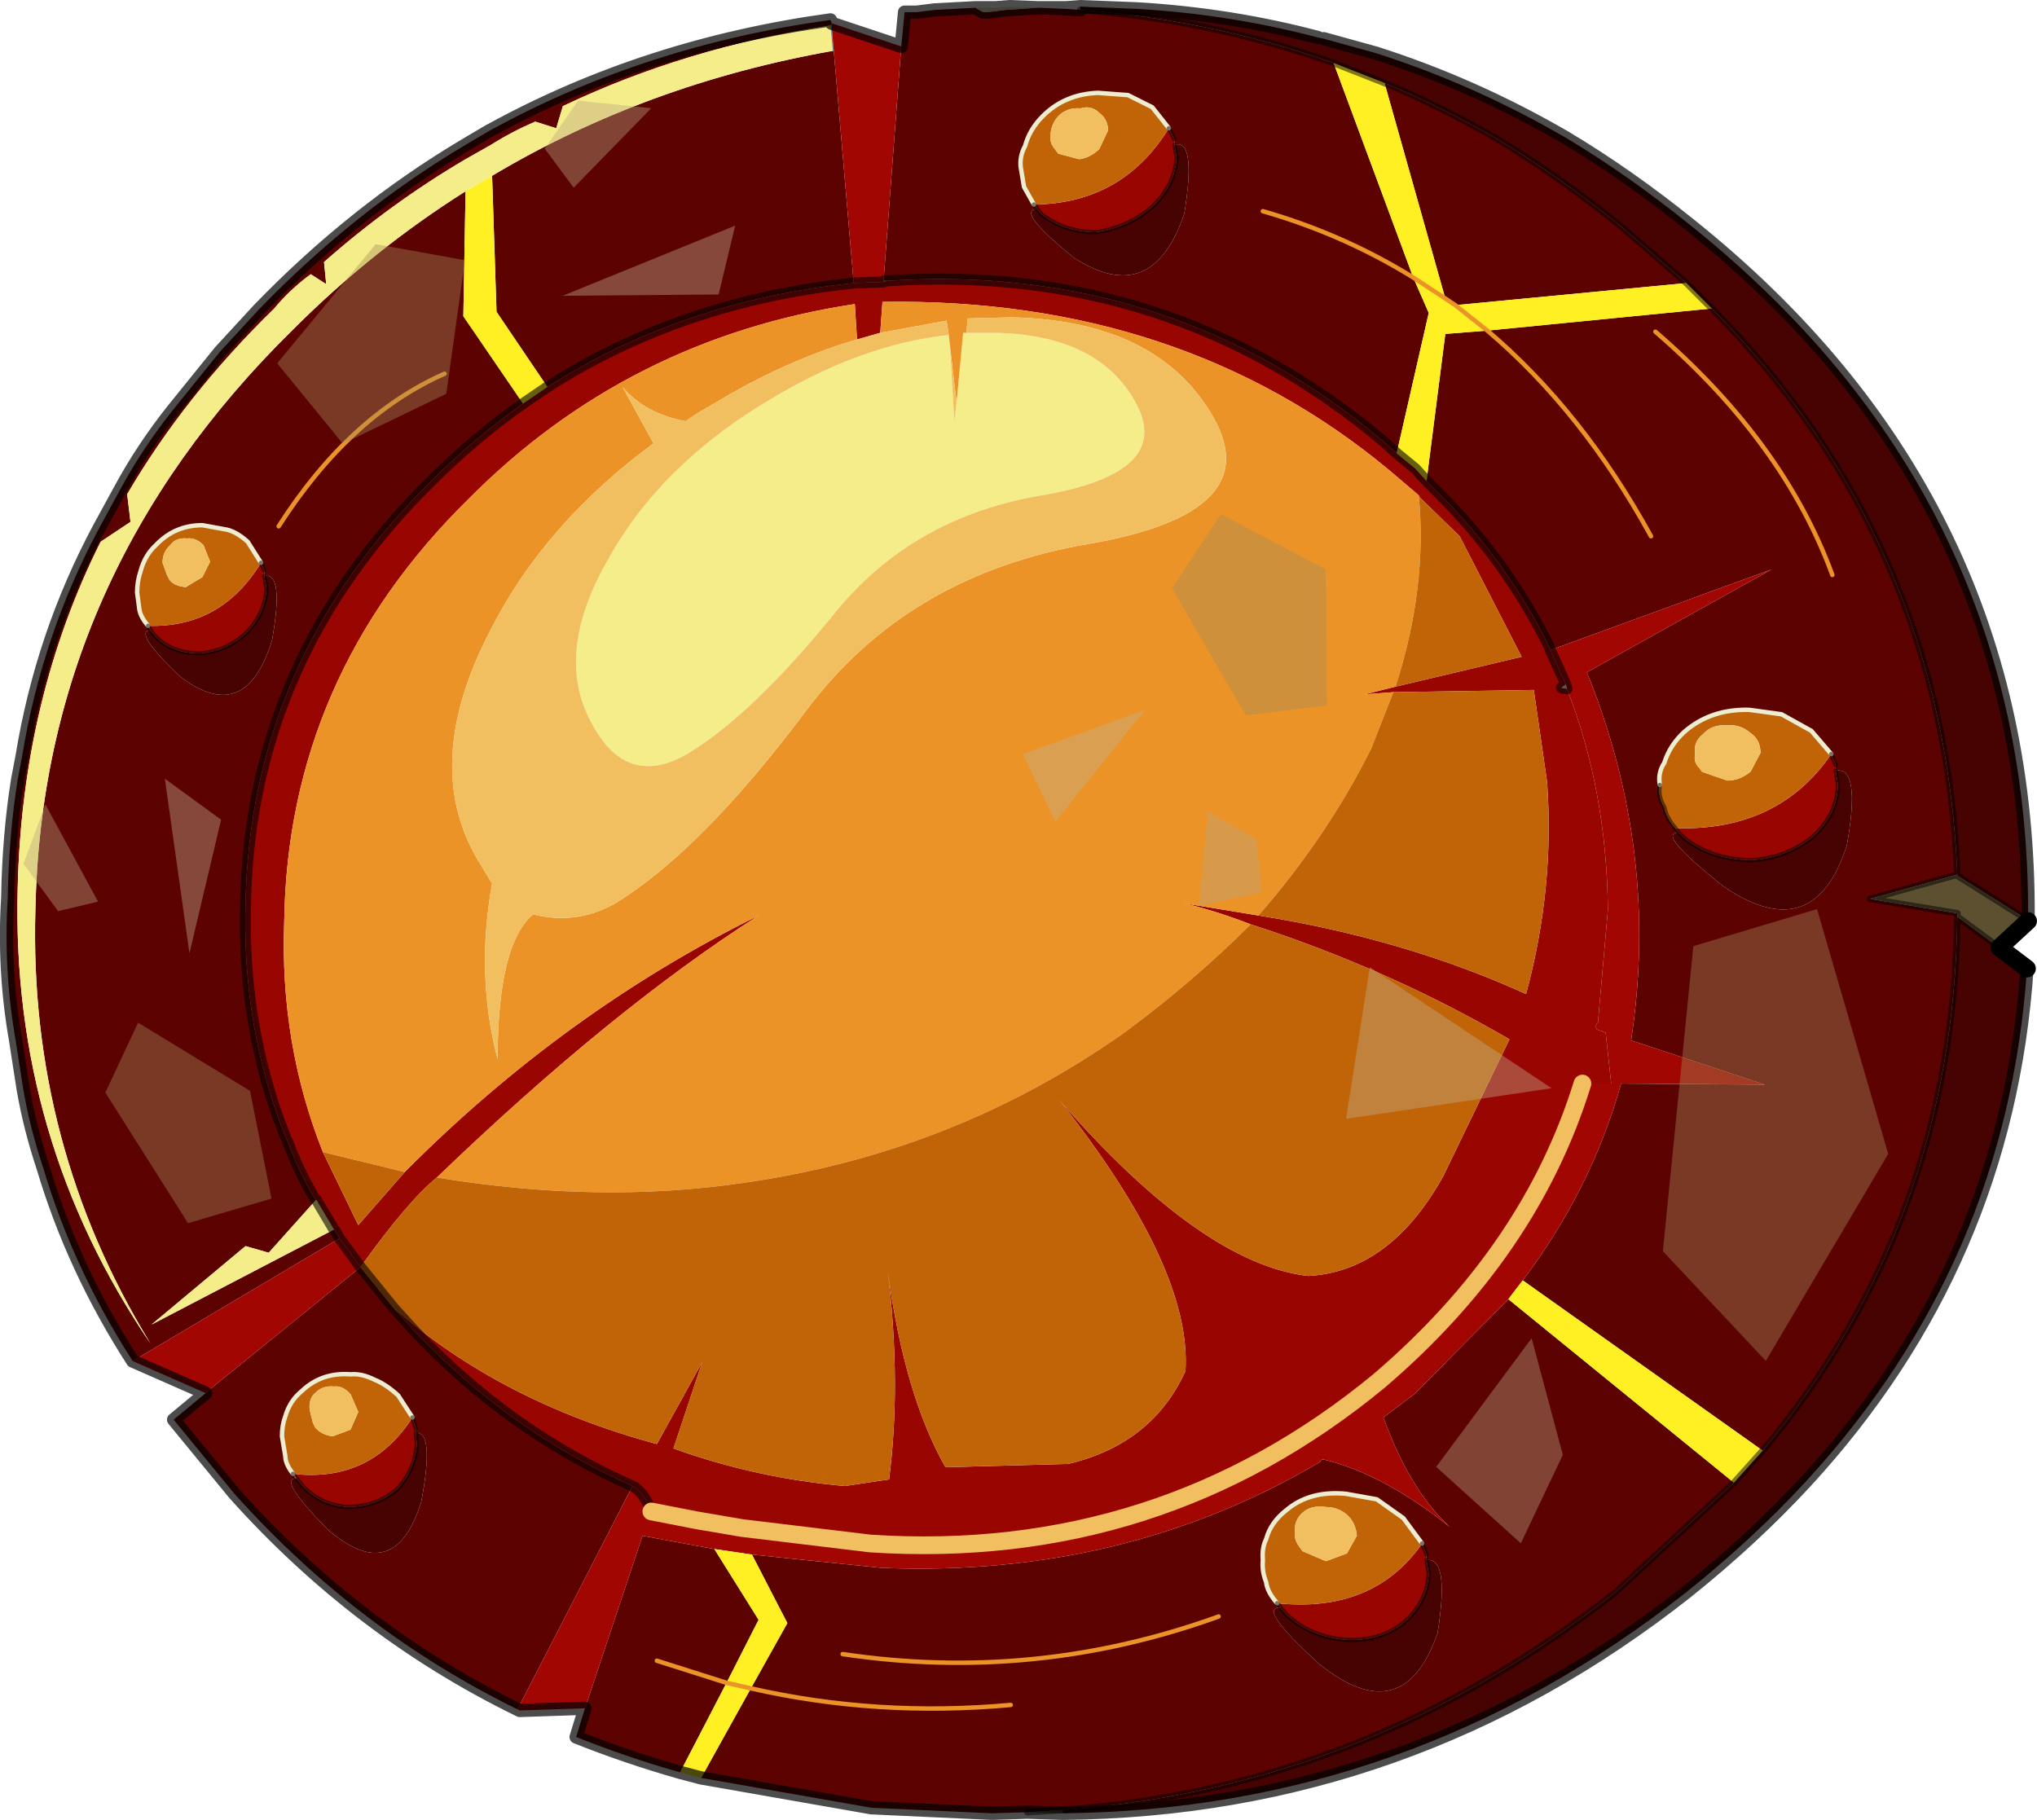<svg viewBox="0 0 92.103 82.3" xmlns="http://www.w3.org/2000/svg" xmlns:xlink="http://www.w3.org/1999/xlink"><g transform="translate(-229.45 -158.8)"><use transform="translate(229.45 158.8)" width="92.1" height="82.3" xlink:href="#a"/><use transform="matrix(1.132 1.504 -.909 1.51 301.25 186.15)" width="14.05" height="17.7" xlink:href="#b"/><use transform="matrix(-.989 -.299 .732 -.874 254 181.6)" width="14.05" height="17.7" xlink:href="#b"/><use transform="matrix(.978 0 0 1 275.7 182.05)" width="14.05" height="17.7" xlink:href="#b"/><use transform="matrix(-.467 .727 -.604 -.966 246 206.35)" width="14.05" height="17.7" xlink:href="#b"/></g><defs><g id="a"><path d="M267 159.95q-6.55 1-12.1 3.65l-.3 1-.95-.3q-1.05.45-2 1.05l-1.15.65q-3.4 2-6.4 4.65l.1 1-.7-.45q-.95.7-1.65 1.55-4.05 3.95-6.65 8.4l.15 1.25-1.35.9q-3.55 7.1-3.75 15.65-.3 11.35 6 20.6-5.5-9-5.2-19.6.3-15.1 11.65-26.25 3.6-3.6 7.8-6.25l-.1 5.65 2.7 3.95q-2.2 1.55-4.2 3.55-8.15 8.05-8.35 19.1-.15 5.6 1.8 10.5l.1.2q.45 1.25 1.2 2.55l.1.1-2.15 2.4-1.05-.3-4.25 3.55 8.25-4.3.05.05.2.35-9.35 5.55q-2.7-4.2-4.05-8.75-.6-1.8-.9-3.55l-.35-2.25q-.55-3.15-.35-6.4.05-2.85.45-5.35l.2-1.05q.9-5.5 3.5-10.35l.9-1.65q1.05-1.95 2.45-3.7l2.1-2.6 1.75-1.9q4.3-4.45 9.35-7.45l1.1-.65.1-.05q6.95-3.8 15.3-4.95l.05.15-.05.1m-15.3 6.8q6.95-4.15 15.4-5.65h.05l.9 10.5q-7.75.8-13.85 4.7l-2.3-3.4-.2-6.15m18.5-5.85.15-1.55h.55l.8-.1 1.85-.1.35.2h.2l.8-.1 1.5-.1 1.25.05.65.05q5.95.45 11.45 2.4l3.6 9.7.7 1.6-1.45 6.35-.55-.5q-9.65-8.15-22.5-7.3h-.15l.8-10.6m5.7 79.85-1.6.05-5.45-.25-7.7-1.35 2.25-4.05 1.65-2.95-1.6-3.1 5.85.6q11 .45 19.85-4.8 0-.1.15-.1 2.7.65 5.7 3.05-1.8-1.65-3-4.95l1.45-1.1 4.2-4.25 10.2 8.3-5.35 4.95q-11.25 8.85-25 9.85l-1.6.1m-15.7-1.8q-2.45-.7-4.7-1.6l.4-1.3 2.6-7.8 3.25.6 2 3.2-1.45 2.85-3.15-1 3.15 1-2.1 4.05m-7.35-2.85q-7.25-3.55-12.8-9.75L237.3 223l1.45-1.2.1-.1 6.9-5.6 1.5 1.85.95 1.05q4.3 4.55 9.85 7l-5.2 10.1m46.65-48.05q-1.9-3.85-4.95-6.9l-.6-.6.85-6.65 1.9-.15 10.15-1q10.5 10.6 11.1 25.6l-3.95 1.1 3.95.65v.15q-.15 13.8-8.8 24.15l-10.85-7.7q3.1-4.1 4.45-8.9l6.5.05-6.05-2q1.3-8.5-2-16.65l8.35-4.65-10 3.65-.05-.15m-23.3-20 .15.2q-1 .05 1.65 2.2 3.55 2.3 5-2 .55-3.4-.45-3.1v-.25l-.25-.5-.75-.95-1.1-.55-1.35-.1q-1.5.05-2.5 1.05-.6.6-.8 1.35-.25.45-.2.95l.15.9.45.8m19.05 4.55-.45-.3-2.75-9.75q2.5 1.05 4.95 2.45 2.85 1.7 5.7 4l3 2.6-10.45 1m-8.7-4.25q3.65 1.05 6.8 3-3.15-1.95-6.8-3m25.7 24.55-.9-1.05-1.35-.75-1.45-.2q-1.75-.05-2.95 1-.65.6-.9 1.4-.3.45-.2 1-.1.5.2 1 .1.5.5.95l.15.2q-1.05 0 2.05 2.45 4.05 2.75 5.55-1.85.65-3.6-.5-3.4v-.25l-.2-.5m-37.1 43q-6.05.55-11.75-.75 5.7 1.3 11.75.75m18.8-6.8-.2-.5-.85-1.15-1.2-.85-1.4-.25q-1.65-.15-2.7.75-.7.55-.9 1.3-.2.4-.15.95-.05.5.15 1 .05.45.5.95l.15.2q-1.1-.05 1.75 2.55 3.8 3.05 5.35-1.4.55-3.45-.5-3.3v-.25m-52.7-44.85-.6-.95q-.5-.45-.95-.55l-1.1-.2q-1.25 0-2.1.9-.5.45-.7 1.2-.15.45-.15.95l.1.75q.05.35.4.75l.1.2q-.8.05 1.35 2.1 2.95 2.25 4.15-1.65.55-3.1-.35-2.9v-.25l-.15-.35m6.85 38.65-.65-1q-.55-.5-1.05-.7-.6-.3-1.1-.25-1.3-.1-2.2.75-.55.45-.75 1.15-.15.4-.15.9l.15.9q0 .35.35.8l.1.2q-.75.05 1.45 2.3 3.05 2.65 4.25-1.25.6-3.2-.25-3.1v-.2l-.15-.5m56-39.85q-3.1-5.65-7.4-9.3 4.3 3.65 7.4 9.3m.2-9.25q5.8 5 8 11-2.2-6-8-11m-54.75 1.9q-4.3 1.9-7.5 6.9 3.2-5 7.5-6.9m18 57.9q8.7 1.3 17-1.7-8.3 3-17 1.7" fill="#5c0301" fill-rule="evenodd" transform="translate(-229.45 -158.8)"/><path d="M250.5 167.45q-4.2 2.65-7.8 6.25-11.35 11.15-11.65 26.25-.3 10.6 5.2 19.6-6.3-9.25-6-20.6.2-8.55 3.75-15.65l1.35-.9-.15-1.25q2.6-4.45 6.65-8.4.7-.85 1.65-1.55l.7.45-.1-1q3-2.65 6.4-4.65l1.15-.65q.95-.6 2-1.05l.95.3.3-1q5.55-2.65 12.1-3.65l.1 1.15q-8.45 1.5-15.4 5.65l-1.2.7m-5.95 46.95-8.25 4.3 4.25-3.55 1.05.3 2.15-2.4.8 1.35m27.8-40.45.05.45.2 3.45.1-.85.3-3.15h1.45q4.75.1 6.4 3.25 1.6 3.1-4.3 4.1-5.95 1-9.5 5.5-3.6 4.4-6.45 6.15-2.85 1.7-4.45-1.45-1.65-3.1.85-7.4 2.45-4.35 7.55-7.3 4-2.35 7.8-2.75" fill="#f5ed89" fill-rule="evenodd" transform="translate(-229.45 -158.8)"/><path d="m267 159.95.05-.1v.1l.1 1.15h-.05l-.1-1.15m2.4 11.6v-.05h.15l-.15.05m30.15 16.65-.05-.15.05.15" fill="#739191" fill-rule="evenodd" transform="translate(-229.45 -158.8)"/><path d="m235.45 220.35 9.35-5.55.95 1.3-6.9 5.6-.1.1-3.3-1.45m31.7-59.25-.1-1.15v-.1l3.15 1.05-.8 10.6v.05l-1.35.05-.9-10.5m-11.25 74.95-2.95.1-.1-.05 5.2-10.1q.5.25.85 1.15l2.05.4 2.05.35 5.8.7q13.05.85 23-7.35 6.85-5.85 9.2-13.45h1.3l-.25-2.3-.4-.15q-.1-.2.05-.3l.45-5.1q-.05-5.4-1.85-10l-.05-.2-.7-1.55 10-3.65-8.35 4.65q3.3 8.15 2 16.65l6.05 2-6.5-.05q-1.35 4.8-4.45 8.9l-.65.85-4.2 4.25-1.45 1.1q1.2 3.3 3 4.95-3-2.4-5.7-3.05-.15 0-.15.1-8.85 5.25-19.85 4.8l-5.85-.6-1.7-.25-3.25-.6-2.6 7.8" fill="#a20602" fill-rule="evenodd" transform="translate(-229.45 -158.8)"/><path d="M267.05 159.95v-.1.1" fill="#ae9f7e" fill-rule="evenodd" transform="translate(-229.45 -158.8)"/><path d="m253.1 177.05-2.7-3.95.1-5.65 1.2-.7.2 6.15 2.3 3.4-1.1.75m8.05 62.15-.95-.25 2.1-4.05 1.45-2.85-2-3.2 1.7.25 1.6 3.1-1.65 2.95-1.1-.25 1.1.25-2.25 4.05m32.8-58.65-.5-.55-.85-.7 1.45-6.35-.7-1.6 1.45.95-1.45-.95-3.6-9.7 2.3.9 2.75 9.75.45.3 1.45 1.15-1.45-1.15 10.45-1 1.15 1.15-10.15 1-1.9.15-.85 6.65m4.35 36.15 10.85 7.7-1.3 1.45-10.2-8.3.65-.85" fill="#fff024" fill-rule="evenodd" transform="translate(-229.45 -158.8)"/><path d="m244.8 214.8-.2-.35-.05-.05-.8-1.35-.1-.1q-.75-1.3-1.2-2.55l-.1-.2q-1.95-4.9-1.8-10.5.2-11.05 8.35-19.1 2-2 4.2-3.55l1.1-.75q6.1-3.9 13.85-4.7l1.35-.05.15-.05q12.85-.85 22.5 7.3l.55.5.85.7.5.55.6.6q3.05 3.05 4.95 6.9l.05.15.7 1.55-.2.15.25.05q1.8 4.6 1.85 10l-.45 5.1q-.15.1-.05.3l.4.15.25 2.3H301q-2.35 7.6-9.2 13.45-9.95 8.2-23 7.35l-5.8-.7-2.05-.35-2.05-.4q-.35-.9-.85-1.15-5.55-2.45-9.85-7l-.95-1.05q4.85 4.25 11.9 6.15l2.05-3.7-1.3 3.9q3.75 1.35 7.75 1.7l2-.3q.55-4.3-.05-9.35.75 5.55 2.6 8.8l5.55-.15q3.8-.9 5.3-4.2.3-4.65-5.7-12.25 6.45 7.4 11.25 7.95 3.7-.2 6.1-4.5l3-6.2q-5.5-3.2-11.7-5.2-1.55-.6-3-.95l3.35.55q6.6 1.05 12.1 3.55 1.3-4.8.95-9.6l-.6-4.15-6.35.1-1.3.1 1.4-.35 5.7-1.35-2.8-5.45-1.8-1.75-.05-.1-1.35-1.15q-9.4-7.8-22.9-7.6l-.1 1.4-1.05.3-.1-1.6q-10.25 1.55-17.45 8.8-8.2 8.05-8.35 19.15-.2 5.5 1.75 10.4l1.6 3.3 2.1-2.4q7.2-7.25 16-11.6-6.65 4.25-14.55 11.85-1.3 1.05-3.45 4.05l-.95-1.3m31.55-46.55-.15-.2q4-.05 6.1-3.45l.25.5v.25l.1.55q-.05 1.25-1.1 2.25-1.1.95-2.55 1.15-1.4 0-2.45-.8l-.2-.25m35.9 24.65.2.5v.25l.1.6q0 1.4-1.2 2.45-1.25.95-2.8 1-1.75-.05-2.95-1l-.25-.25-.15-.2q4.65.15 7.05-3.35m-18.5 35.7.2.5v.25l.1.6q-.05 1.3-1.15 2.25-1.1.85-2.65.75-1.6-.15-2.65-1.15l-.25-.3-.15-.2q4.35.45 6.55-2.7m-52.5-44.35.15.35v.25l.1.55q-.05 1.2-1 2.1-.85.75-2 .85-1.3 0-2.05-.8l-.2-.25-.1-.2q3.3.1 5.1-2.85m6.85 38.65.15.5v.2l.05.5q-.1 1.25-.95 2.1-.95.75-2.2.75-1.3-.1-2.1-1.05l-.2-.25-.15-.2q3.5.4 5.4-2.55" fill="#990602" fill-rule="evenodd" transform="translate(-229.45 -158.8)"/><path d="M244.05 210.9q-1.95-4.9-1.75-10.4.15-11.1 8.35-19.15 7.2-7.25 17.45-8.8l.1 1.6q-3.25.95-6.55 2.95-.65.35-1.2.75-1.85-.35-2.85-1.55l1.4 2.55q-4.9 3.6-7.35 8.4-3.15 6-.65 10.35l.7 1.15q-.75 4.15.25 7.95 0-5.2 1.6-6.55 2.05.5 3.8-.55 3.85-2.4 8.5-8.6 4.6-6.2 12.8-7.6 8.15-1.4 5.65-5.75t-9.1-4.5l-2 .05-.05.65H273l-.3 3.15-.3-2.6-.05-.45-.1-.65-3 .55.1-1.4q13.5-.2 22.9 7.6l1.35 1.15q.4 4.15-1.05 8.65l-1.4.35 1.3-.1-1 2.55q-2 4-5.1 7.55l-3.35-.55q1.45.35 3 .95-2.55 2.55-5.65 4.85-7.75 5.5-17.35 6.85-6.5.95-13.8-.25 7.9-7.6 14.55-11.85-8.8 4.35-16 11.6l-3.7-.9" fill="#eb9327" fill-rule="evenodd" transform="translate(-229.45 -158.8)"/><path d="m278.3 159.1 2.55.1q4.25.25 8.2 1.3l.25.05 2.35.65q4.4 1.4 8.55 3.8 2.85 1.7 5.7 4 15.1 12.1 15.25 30.7v.5l-.1.15-3.1-1.95v-.05q-.6-15-11.1-25.6l-1.15-1.15-3-2.6q-2.85-2.3-5.7-4-2.45-1.4-4.95-2.45l-2.3-.9q-5.5-1.95-11.45-2.4v-.15m41.55 42.55 1.25.95q-.9 13.3-10 23.2-2.4 2.6-5.4 5-12.5 9.85-28.2 10v-.15q13.75-1 25-9.85l5.35-4.95 1.3-1.45q8.65-10.35 8.8-24.15l1.9 1.4m-37.3-36.3q1-.3.45 3.1-1.45 4.3-5 2-2.65-2.15-1.65-2.2l.2.25q1.05.8 2.45.8 1.45-.2 2.55-1.15 1.05-1 1.1-2.25l-.1-.55m29.9 28.3q1.15-.2.5 3.4-1.5 4.6-5.55 1.85-3.1-2.45-2.05-2.45l.25.25q1.2.95 2.95 1 1.55-.05 2.8-1 1.2-1.05 1.2-2.45l-.1-.6m-18.5 35.7q1.05-.15.5 3.3-1.55 4.45-5.35 1.4-2.85-2.6-1.75-2.55l.25.3q1.05 1 2.65 1.15 1.55.1 2.65-.75 1.1-.95 1.15-2.25l-.1-.6m-52.55-44.5q.9-.2.35 2.9-1.2 3.9-4.15 1.65-2.15-2.05-1.35-2.1l.2.25q.75.8 2.05.8 1.15-.1 2-.85.95-.9 1-2.1l-.1-.55m6.85 38.75q.85-.1.25 3.1-1.2 3.9-4.25 1.25-2.2-2.25-1.45-2.3h.05l.2.25q.8.95 2.1 1.05 1.25 0 2.2-.75.85-.85.95-2.1l-.05-.5" fill="#470301" fill-rule="evenodd" transform="translate(-229.45 -158.8)"/><path d="M273.55 159.15h.9l.65-.05 1.3.05-1.5.1-.8.1h-.2l-.35-.2m-30.75 66.5-.1-.2.15.2h-.05" fill="#e3dcbf" fill-rule="evenodd" transform="translate(-229.45 -158.8)"/><path d="m293.6 181.2.05.1 1.8 1.75 2.8 5.45-5.7 1.35q1.45-4.5 1.05-8.65m-1.15 8.9 6.35-.1.6 4.15q.35 4.8-.95 9.6-5.5-2.5-12.1-3.55 3.1-3.55 5.1-7.55l1-2.55M286 200.6q6.2 2 11.7 5.2l-3 6.2q-2.4 4.3-6.1 4.5-4.8-.55-11.25-7.95 6 7.6 5.7 12.25-1.5 3.3-5.3 4.2l-5.55.15q-1.85-3.25-2.6-8.8.6 5.05.05 9.35l-2 .3q-4-.35-7.75-1.7l1.3-3.9-2.05 3.7q-7.05-1.9-11.9-6.15l-1.5-1.85q2.15-3 3.45-4.05 7.3 1.2 13.8.25 9.6-1.35 17.35-6.85 3.1-2.3 5.65-4.85m-8.7-36.55q-.35.4-.35.9-.05.3.2.6l.15.2.95.25q.45-.05.9-.45l.4-.85q0-.5-.4-.8-.35-.35-.85-.2-.6-.05-1 .35m-1.1 4-.45-.8-.15-.9q-.05-.5.2-.95.2-.75.8-1.35 1-1 2.5-1.05l1.35.1 1.1.55.75.95q-2.1 3.4-6.1 3.45m28.3 26.25q-.1-.55.2-1 .25-.8.9-1.4 1.2-1.05 2.95-1l1.45.2 1.35.75.9 1.05q-2.4 3.5-7.05 3.35-.4-.45-.5-.95-.3-.5-.2-1m1.95-2.3q-.45.35-.35.9-.1.35.2.65l.1.15 1.15.4q.55 0 1.05-.4l.45-.85q0-.6-.45-.9-.45-.4-1.05-.35-.7-.05-1.1.4m-17.05 37.4.95-.35.45-.8q-.05-.6-.45-.95t-.95-.35q-.65-.1-1.05.25t-.35.9q-.05.3.2.65l.15.2 1.05.45m-2.2 1.9q-.45-.5-.5-.95-.2-.5-.15-1-.05-.55.15-.95.2-.75.9-1.3 1.05-.9 2.7-.75l1.4.25 1.2.85.85 1.15q-2.2 3.15-6.55 2.7m-51.05-44.2q-.35-.4-.4-.75l-.1-.75q0-.5.15-.95.2-.75.7-1.2.85-.9 2.1-.9l1.1.2q.45.1.95.55l.6.95q-1.8 2.95-5.1 2.85m2.45-2.2.35-.7-.3-.75q-.35-.35-.75-.3-.5-.05-.75.3-.35.3-.35.8l.2.55.1.2q.2.3.75.35l.75-.45m9.15 26.9-2.1 2.4-1.6-3.3 3.7.9m-4.3 10.75.15.6.1.2q.3.35.8.4l.8-.3.35-.8-.35-.8q-.35-.4-.75-.35-.5-.05-.8.25-.35.25-.3.8m-.75 2.9q-.35-.45-.35-.8l-.15-.9q0-.5.15-.9.2-.7.75-1.15.9-.85 2.2-.75.5-.05 1.1.25.5.2 1.05.7l.65 1q-1.9 2.95-5.4 2.55" fill="#c06407" fill-rule="evenodd" transform="translate(-229.45 -158.8)"/><path d="m268.2 174.15 1.05-.3 3-.55.1.65q-3.8.4-7.8 2.75-5.1 2.95-7.55 7.3-2.5 4.3-.85 7.4 1.6 3.15 4.45 1.45 2.85-1.75 6.45-6.15 3.55-4.5 9.5-5.5 5.9-1 4.3-4.1-1.65-3.15-6.4-3.25h-1.3l.05-.65 2-.05q6.6.15 9.1 4.5t-5.65 5.75q-8.2 1.4-12.8 7.6-4.65 6.2-8.5 8.6-1.75 1.05-3.8.55-1.6 1.35-1.6 6.55-1-3.8-.25-7.95l-.7-1.15q-2.5-4.35.65-10.35 2.45-4.8 7.35-8.4l-1.4-2.55q1 1.2 2.85 1.55.55-.4 1.2-.75 3.3-2 6.55-2.95m9.1-10.1q.4-.4 1-.35.5-.15.85.2.4.3.4.8l-.4.85q-.45.4-.9.45l-.95-.25-.15-.2q-.25-.3-.2-.6 0-.5.35-.9M272.7 177l-.1.85-.2-3.45.3 2.6m33.75 15q.4-.45 1.1-.4.6-.05 1.05.35.45.3.45.9l-.45.85q-.5.4-1.05.4l-1.15-.4-.1-.15q-.3-.3-.2-.65-.1-.55.35-.9m-17.05 37.4-1.05-.45-.15-.2q-.25-.35-.2-.65-.05-.55.35-.9t1.05-.25q.55 0 .95.35t.45.95l-.45.8-.95.35m-50.8-44.5-.75.45q-.55-.05-.75-.35l-.1-.2-.2-.55q0-.5.35-.8.25-.35.75-.3.4-.05.75.3l.3.75-.35.7m4.85 37.65q-.05-.55.3-.8.3-.3.8-.25.4-.05.75.35l.35.8-.35.8-.8.3q-.5-.05-.8-.4l-.1-.2-.15-.6" fill="#f2bf60" fill-rule="evenodd" transform="translate(-229.45 -158.8)"/><path d="m321.15 200.45-1.3 1.2-1.9-1.4v-.15l-3.95-.65 3.95-1.1v.05l3.1 1.95.1.1" fill="#5c5030" fill-rule="evenodd" transform="translate(-229.45 -158.8)"/><path d="m300.3 189.95-.25-.05.2-.15.05.2" fill="#baebd8" fill-rule="evenodd" transform="translate(-229.45 -158.8)"/><path d="M321.15 200.2v.25l-.1-.1.1-.15m-43.65 40.6-1.6-.05 1.6-.1v.15" fill="#98844e" fill-rule="evenodd" transform="translate(-229.45 -158.8)"/><path d="M37.6 1.05 37.55.9q-8.35 1.15-15.3 4.95m-.1.05-1.1.65Q16 9.55 11.7 14l-1.75 1.9-2.1 2.6q-1.4 1.75-2.45 3.7l-.9 1.65Q1.9 28.7 1 34.2l-.2 1.05q-.4 2.5-.45 5.35-.2 3.25.35 6.4l.35 2.25q.3 1.75.9 3.55Q3.3 57.35 6 61.55m31.6-60.5 3.15 1.05.15-1.55h.55l.8-.1 1.85-.1h.9l.65-.05 1.3.05h1.25l.65-.05 2.55.1q4.25.25 8.2 1.3m.25.05 2.35.65q4.4 1.4 8.55 3.8 2.85 1.7 5.7 4 15.1 12.1 15.25 30.7v.5m-.05 2.4q-.9 13.3-10 23.2-2.4 2.6-5.4 5-12.5 9.85-28.2 10l-1.6-.05-1.6.05-5.45-.25-7.7-1.35-.95-.25q-2.45-.7-4.7-1.6l.4-1.3-2.95.1-.1-.05q-7.25-3.55-12.8-9.75L7.85 64.2 9.3 63 6 61.55M44.1.35l.35.2h.2l.8-.1 1.5-.1L48.2.4l.65.05" fill="none" stroke="#000" stroke-linecap="round" stroke-linejoin="round" stroke-opacity=".702" stroke-width=".6"/><path d="m46.75 9.25-.45-.8-.15-.9q-.05-.5.2-.95.2-.75.8-1.35 1-1 2.5-1.05l1.35.1 1.1.55.75.95m22.2 29.7q-.1-.55.2-1 .25-.8.9-1.4 1.2-1.05 2.95-1l1.45.2 1.35.75.9 1.05M57.75 72.5q-.45-.5-.5-.95-.2-.5-.15-1-.05-.55.15-.95.2-.75.9-1.3 1.05-.9 2.7-.75l1.4.25 1.2.85.85 1.15M6.7 28.3q-.35-.4-.4-.75l-.1-.75q0-.5.15-.95.2-.75.7-1.2.85-.9 2.1-.9l1.1.2q.45.1.95.55l.6.95m1.45 41.2q-.35-.45-.35-.8l-.15-.9q0-.5.15-.9.2-.7.75-1.15.9-.85 2.2-.75.5-.05 1.1.25.5.2 1.05.7l.65 1" fill="none" stroke="#eeedd1" stroke-linecap="round" stroke-linejoin="round" stroke-width=".2"/><path d="m46.9 9.45-.15-.2m6.1-3.45.25.5m-6.2 3.15.2.25q1.05.8 2.45.8 1.45-.2 2.55-1.15 1.05-1 1.1-2.25l-.1-.55M82.8 34.1l.2.5m-7.1 3.05-.15-.2q-.4-.45-.5-.95-.3-.5-.2-1m7.95-.65.1.6q0 1.4-1.2 2.45-1.25.95-2.8 1-1.75-.05-2.95-1l-.25-.25M64.3 69.8l.2.5m-6.6 2.4-.15-.2m6.75-1.95.1.6q-.05 1.3-1.15 2.25-1.1.85-2.65.75Q59.2 74 58.15 73l-.25-.3M11.8 25.45l.15.35M6.8 28.5l-.1-.2m5.25-2.25.1.55q-.05 1.2-1 2.1-.85.75-2 .85-1.3 0-2.05-.8l-.2-.25m11.85 35.6.15.5m0 .2.05.5q-.1 1.25-.95 2.1-.95.75-2.2.75-1.3-.1-2.1-1.05l-.2-.25-.15-.2" fill="none" stroke="#000" stroke-linecap="round" stroke-linejoin="round" stroke-opacity=".502" stroke-width=".2"/><path d="m15.35 56-.2-.35m-.95-1.5q-.75-1.3-1.2-2.55m-.1-.2q-1.95-4.9-1.8-10.5.2-11.05 8.35-19.1 2-2 4.2-3.55M38.6 12.8l1.35-.05v-.05M17.8 59.15l.95 1.05q4.3 4.55 9.85 7 .5.25.85 1.15m41.4-37.2-.25-.05.2-.15-.7-1.55-.05-.15q-1.9-3.85-4.95-6.9l-.6-.6-.5-.55-.85-.7-.55-.5q-9.65-8.15-22.5-7.3l-.15.05m30.85 18.2.05.2M24.75 17.5l-1.1.75M15.1 55.6l-.8-1.35m2 3.05-.95-1.3m2.45 3.15-1.5-1.85m22.3-44.5q-7.75.8-13.85 4.7" fill="none" stroke="#000" stroke-linecap="round" stroke-linejoin="round" stroke-opacity=".6" stroke-width=".5"/><path d="M67.25 14.95 65.8 13.8l-.45-.3-1.45-.95q-3.15-1.95-6.8-3m-23.15 66.8q5.7 1.3 11.75.75m-12.85-1 1.1.25m-1.1-.25-3.15-1m25.4-2q-8.3 3-17 1.7m-25.5-51q3.2-5 7.5-6.9M82.85 26q-2.2-6-8-11m-7.6-.05q4.3 3.65 7.4 9.3" fill="none" stroke="#eb9327" stroke-linecap="round" stroke-linejoin="round" stroke-width=".2"/><path d="M91.7 41.4v.25M62.6 3.75l-2.3-.9m2.3.9q2.5 1.05 4.95 2.45 2.85 1.7 5.7 4l3 2.6 1.15 1.15q10.5 10.6 11.1 25.6v.05l3.1 1.95.1.1M48.85.45Q54.8.9 60.3 2.85M79.7 65.6q8.65-10.35 8.8-24.15v-.15l-3.95-.65 3.95-1.1m-10.1 27.5 1.3-1.45m8.8-24.15 1.9 1.4m-12 24.2L73.05 72q-11.25 8.85-25 9.85l-1.6.1" fill="none" stroke="#000" stroke-linecap="round" stroke-linejoin="round" stroke-opacity=".502" stroke-width=".3"/><path d="m29.45 68.35 2.05.4 2.05.35 5.8.7q13.05.85 23-7.35Q69.2 56.6 71.55 49" fill="none" stroke="#f2bf60" stroke-linecap="round" stroke-linejoin="round" stroke-width=".8"/><path d="m91.7 41.65-1.3 1.2 1.25.95" fill="none" stroke="#000" stroke-linecap="round" stroke-linejoin="round" stroke-width=".8"/></g><g id="b" fill-opacity=".396" fill-rule="evenodd"><path d="M9.15 0 14 2.5l.05 6.15-3.75.45-3.4-5.75L9.15 0" fill="#a58b5a"/><path d="m0 10.85 5.65-2L1.5 13.9 0 10.85" fill="#c2b192"/><path d="m11.05 17.1-2.9.6.4-4.25 2.25 1.25.25 2.4" fill="#baa681"/></g></defs></svg>